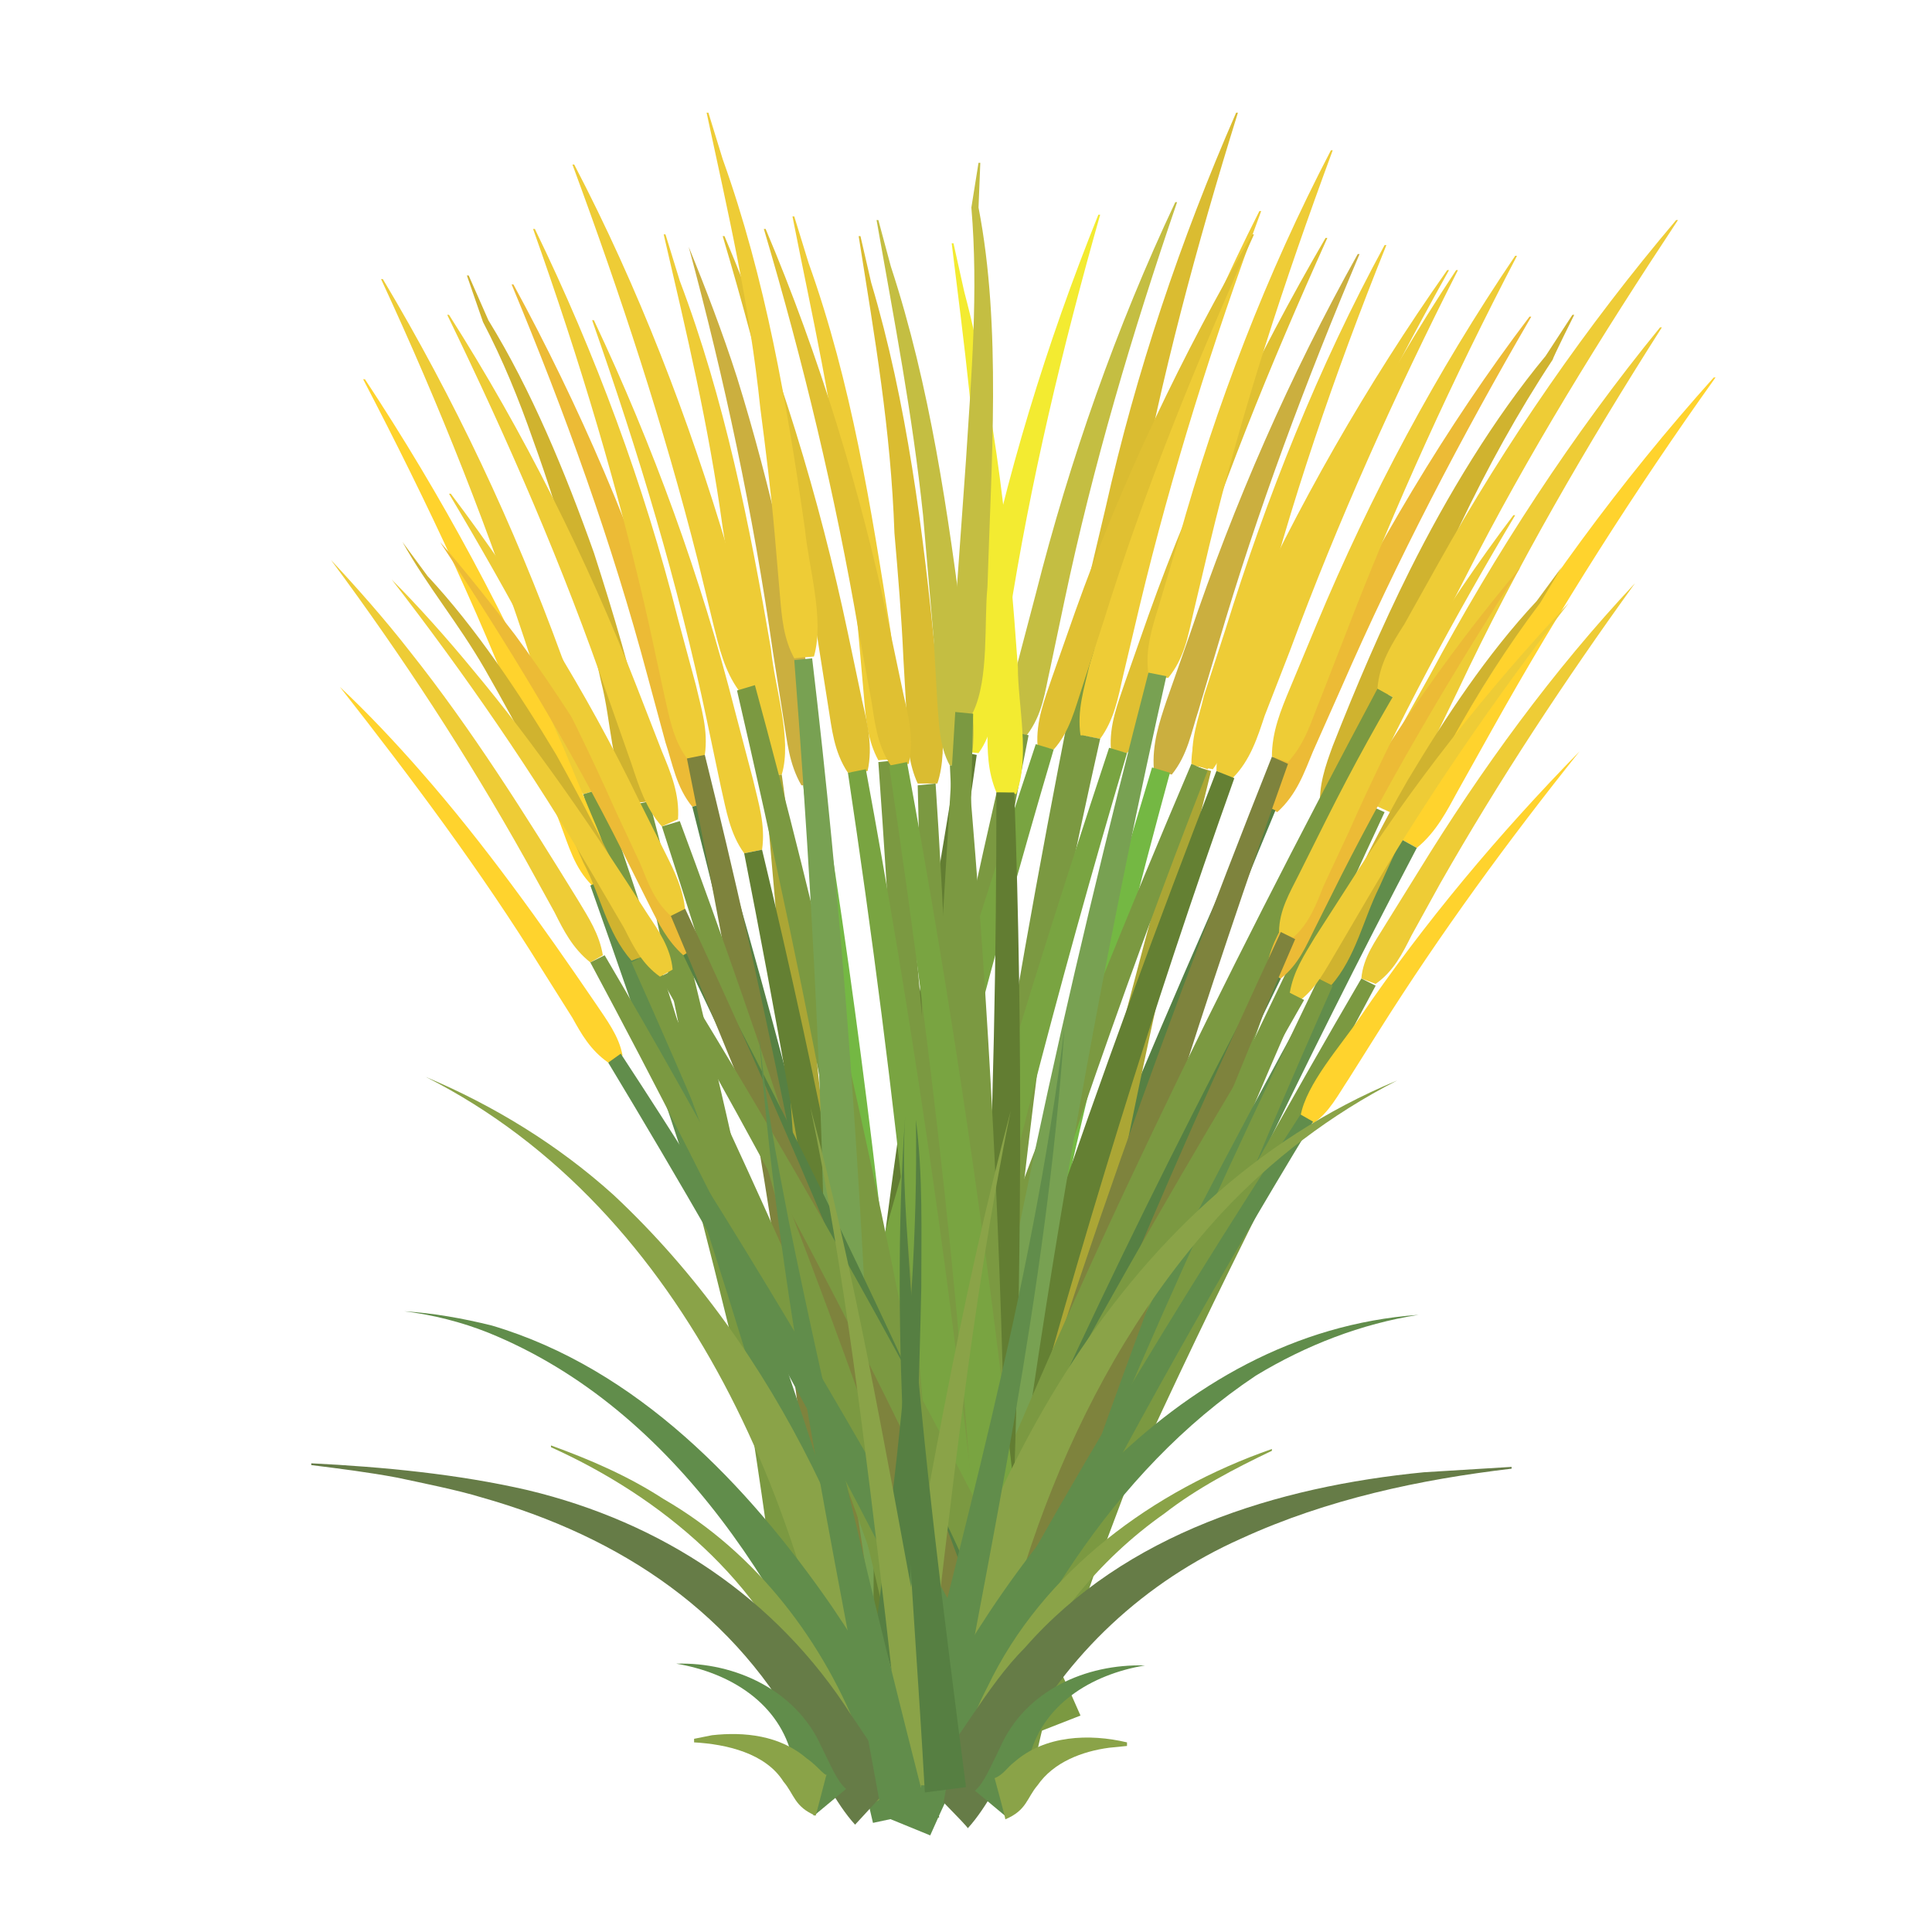 <svg xmlns="http://www.w3.org/2000/svg" version="1.1" xmlns:xlink="http://www.w3.org/1999/xlink" xmlns:svgjs="http://svgjs.dev/svgjs" viewBox="0 0 108 108" style="" x="0" y="0"><style type="text/css">
	.st0{fill:#ECBB36;}
	.st1{fill:#568043;}
	.st2{fill:#DABC31;}
	.st3{fill:#7B9941;}
	.st4{fill:#F3EB31;}
	.st5{fill:#627D32;}
	.st6{fill:#C4BE42;}
	.st7{fill:#EECC36;}
	.st8{fill:#ABA635;}
	.st9{fill:#CBAF3F;}
	.st10{fill:#74B843;}
	.st11{fill:#E0C032;}
	.st12{fill:#79A441;}
	.st13{fill:#648033;}
	.st14{fill:#D0B32F;}
	.st15{fill:#78A152;}
	.st16{fill:#7E833D;}
	.st17{fill:#FFD32D;}
	.st18{fill:#618D4B;}
	.st19{fill:#8AA348;}
	.st20{fill:#667C47;}
	.st21{fill:#567F42;}
</style><g><g>
	<path class="st0" d="M70.5,44.9c0-1.4,0.7-2.6,1.2-3.7l1.7-3.5c3.4-7,7.4-13.8,12.1-20c0,0,0.1,0,0.1,0
		c-3.9,6.7-7.5,13.6-10.6,20.7c0,0-1.6,3.6-1.6,3.6c-0.5,1.2-0.9,2.4-2,3.4L70.5,44.9L70.5,44.9z"></path>
</g><g>
	<path class="st1" d="M50.2,96.1c5.7-17.5,12.7-34.5,20.2-51.2c0,0,0.9,0.4,0.9,0.4c-5.3,12.7-10,25.6-14.3,38.6
		c-1.4,4.3-2.8,8.7-4,13.1L50.2,96.1L50.2,96.1z"></path>
</g><g>
	<path class="st2" d="M60.5,36.1c-0.3-1.4,0.1-2.6,0.4-3.9l0.9-3.8c1.7-7.6,4.2-15,7.3-22.1c0,0,0.1,0,0.1,0
		c-2.3,7.4-4.3,14.8-5.7,22.4c0,0-0.7,3.8-0.7,3.8c-0.2,1.3-0.4,2.5-1.2,3.7L60.5,36.1L60.5,36.1z"></path>
</g><g>
	<path class="st3" d="M52.2,90.4c1.6-18.3,4.7-36.3,8.3-54.3c0,0,1,0.2,1,0.2c-2.3,13.5-4.1,27-5.4,40.6c-0.4,4.5-0.8,9.1-1,13.6
		L52.2,90.4L52.2,90.4z"></path>
</g><g>
	<path class="st4" d="M53.7,42c-0.3-1.4,0-2.6,0.2-3.9l0.8-3.8c1.5-7.6,3.8-15.1,6.7-22.3c0,0,0.1,0,0.1,0
		c-2.1,7.4-3.9,14.9-5.1,22.6c0,0-0.6,3.8-0.6,3.8c-0.2,1.3-0.3,2.6-1.1,3.7L53.7,42L53.7,42z"></path>
</g><g>
	<path class="st5" d="M46.8,96.5c1.1-18.3,3.7-36.4,6.8-54.5c0,0,1,0.2,1,0.2c-2,13.5-3.3,27.1-4.3,40.8c-0.3,4.5-0.6,9.1-0.6,13.6
		L46.8,96.5L46.8,96.5z"></path>
</g><g>
	<path class="st6" d="M56.5,40.9c-0.2-1.4,0.1-2.6,0.4-3.9l1-3.8c1.9-7.5,4.5-14.9,7.8-21.9c0,0,0.1,0,0.1,0
		c-2.5,7.3-4.7,14.7-6.3,22.3c0,0-0.8,3.8-0.8,3.8c-0.3,1.3-0.4,2.5-1.3,3.7L56.5,40.9L56.5,40.9z"></path>
</g><g>
	<path class="st3" d="M46.8,95c2.1-18.2,5.5-36.2,9.7-54.1c0,0,1,0.2,1,0.2c-2.7,13.4-4.7,26.9-6.4,40.5c-0.5,4.5-1,9.1-1.3,13.5
		L46.8,95L46.8,95z"></path>
</g><g>
	<path class="st7" d="M60.4,41.1c-0.2-1.4,0.2-2.6,0.5-3.9l1.1-3.7c2.1-7.5,4.9-14.8,8.4-21.7c0,0,0.1,0,0.1,0
		c-2.7,7.3-5,14.6-6.8,22.1c0,0-0.9,3.8-0.9,3.8c-0.3,1.3-0.5,2.5-1.3,3.6L60.4,41.1L60.4,41.1z"></path>
</g><g>
	<path class="st3" d="M49.5,94.9c2.5-18.2,6.4-36.1,11-53.8c0,0,1,0.2,1,0.2c-3,13.3-5.4,26.8-7.4,40.4c-0.6,4.5-1.3,9-1.6,13.5
		L49.5,94.9L49.5,94.9z"></path>
</g><g>
	<path class="st7" d="M66.7,42.8c-0.2-1.4,0.3-2.6,0.6-3.9l1.2-3.7c2.3-7.4,5.2-14.7,8.9-21.5c0,0,0.1,0,0.1,0
		c-2.9,7.2-5.4,14.5-7.3,22c0,0-1,3.7-1,3.7c-0.3,1.2-0.6,2.5-1.4,3.6L66.7,42.8L66.7,42.8z"></path>
</g><g>
	<path class="st8" d="M54.4,96.4c2.9-18.1,7.3-35.9,12.3-53.6c0,0,1,0.3,1,0.3c-3.3,13.3-6,26.7-8.3,40.2c-0.7,4.5-1.5,9-2,13.5
		L54.4,96.4L54.4,96.4z"></path>
</g><g>
	<path class="st9" d="M64.5,43c-0.1-1.4,0.3-2.6,0.7-3.8l1.3-3.7c2.5-7.4,5.6-14.5,9.4-21.3c0,0,0.1,0,0.1,0
		c-3,7.1-5.7,14.3-7.9,21.8c0,0-1.1,3.7-1.1,3.7c-0.4,1.2-0.6,2.5-1.5,3.6L64.5,43L64.5,43z"></path>
</g><g>
	<path class="st10" d="M50.9,96.2c3.4-18,8.2-35.7,13.5-53.3c0,0,1,0.3,1,0.3c-3.6,13.2-6.7,26.6-9.3,40c-0.9,4.5-1.7,9-2.3,13.4
		L50.9,96.2L50.9,96.2z"></path>
</g><g>
	<path class="st11" d="M62.1,41.9c-0.1-1.4,0.4-2.6,0.8-3.8l1.3-3.7c2.6-7.3,6-14.4,9.9-21.1c0,0,0.1,0,0.1,0
		c-3.2,7.1-6.1,14.2-8.4,21.6c0,0-1.2,3.7-1.2,3.7c-0.4,1.2-0.7,2.5-1.6,3.5L62.1,41.9L62.1,41.9z"></path>
</g><g>
	<path class="st12" d="M47.2,94.8c3.8-18,9-35.5,14.8-53c0,0,1,0.3,1,0.3c-3.9,13.1-7.3,26.4-10.3,39.8c-1,4.4-1.9,8.9-2.6,13.4
		L47.2,94.8L47.2,94.8z"></path>
</g><g>
	<path class="st11" d="M58,41.7c-0.1-1.4,0.4-2.6,0.8-3.8l1.3-3.7c2.6-7.3,6-14.4,9.9-21.1c0,0,0.1,0,0.1,0
		c-3.2,7.1-6.1,14.2-8.4,21.6c0,0-1.2,3.7-1.2,3.7c-0.4,1.2-0.7,2.5-1.6,3.5L58,41.7L58,41.7z"></path>
</g><g>
	<path class="st12" d="M43.1,94.6c3.8-18,9-35.5,14.8-53c0,0,1,0.3,1,0.3C55,55.1,51.6,68.4,48.7,81.8c-1,4.4-1.9,8.9-2.6,13.4
		L43.1,94.6L43.1,94.6z"></path>
</g><g>
	<path class="st7" d="M66.6,42.7c0-1.4,0.6-2.6,1.1-3.8l1.6-3.5c3.2-7.1,7.1-13.9,11.6-20.3c0,0,0.1,0,0.1,0
		c-3.8,6.8-7.2,13.7-10.1,20.9c0,0-1.5,3.6-1.5,3.6c-0.5,1.2-0.9,2.4-1.9,3.4L66.6,42.7L66.6,42.7z"></path>
</g><g>
	<path class="st3" d="M47.6,94.4c5.2-17.6,11.8-34.8,19-51.7c0,0,0.9,0.4,0.9,0.4c-5,12.8-9.4,25.8-13.4,38.9
		c-1.3,4.4-2.6,8.8-3.7,13.1L47.6,94.4L47.6,94.4z"></path>
</g><g>
	<path class="st7" d="M68,43.1c0-1.4,0.5-2.6,1-3.8l1.5-3.6c3-7.2,6.6-14.1,10.9-20.6c0,0,0.1,0,0.1,0C78,22,74.8,29.1,72.1,36.4
		c0,0-1.4,3.6-1.4,3.6c-0.4,1.2-0.8,2.5-1.8,3.5L68,43.1L68,43.1z"></path>
</g><g>
	<path class="st13" d="M50.6,95.3C55.3,77.5,61.4,60.2,68,43.1c0,0,1,0.4,1,0.4c-4.6,12.9-8.6,26-12.2,39.3
		c-1.2,4.4-2.3,8.8-3.3,13.2L50.6,95.3L50.6,95.3z"></path>
</g><g>
	<path class="st14" d="M73.8,45.2c-0.1-1.3,0.3-2.4,0.7-3.5c1.3-3.3,2.7-6.6,4.3-9.8c2.1-4.2,4.7-8.5,7.6-12c0,0,1.5-2.3,1.5-2.3
		l0.1,0c0,0-1.2,2.4-1.2,2.5c-3.9,5.9-6.8,12.4-9.3,19c-1,2.2-1.2,4.6-2.7,6.5C74.8,45.5,73.8,45.2,73.8,45.2L73.8,45.2z"></path>
</g><g>
	<path class="st3" d="M55.2,97c5.1-17.7,11.6-34.8,18.6-51.8c0,0,0.9,0.4,0.9,0.4c-4.9,12.8-9.2,25.8-13.1,39
		c-1.3,4.4-2.6,8.8-3.6,13.2L55.2,97L55.2,97z"></path>
</g><g>
	<path class="st7" d="M64.2,37.7c-0.2-1.4,0.2-2.6,0.6-3.9l1.1-3.7c2.1-7.5,4.9-14.8,8.5-21.7c0,0,0.1,0,0.1,0
		c-2.7,7.3-5.1,14.6-6.9,22.1c0,0-0.9,3.8-0.9,3.8c-0.3,1.3-0.5,2.5-1.4,3.6L64.2,37.7L64.2,37.7z"></path>
</g><g>
	<path class="st15" d="M53,91.4c2.6-18.2,6.6-36,11.2-53.8c0,0,1,0.2,1,0.2c-3,13.3-5.5,26.8-7.5,40.3c-0.7,4.5-1.3,9-1.7,13.5
		L53,91.4L53,91.4z"></path>
</g><g>
	<path class="st7" d="M71.1,42.3c0-1.4,0.5-2.6,1-3.8l1.5-3.6c3-7.2,6.7-14.1,11.1-20.6c0,0,0.1,0,0.1,0c-3.6,6.9-6.8,13.9-9.6,21.2
		c0,0-1.4,3.6-1.4,3.6c-0.5,1.2-0.8,2.4-1.8,3.5L71.1,42.3L71.1,42.3z"></path>
</g><g>
	<path class="st16" d="M53.4,94.4c4.8-17.8,10.9-35,17.7-52.1c0,0,0.9,0.4,0.9,0.4c-4.6,12.9-8.7,26-12.4,39.2
		c-1.2,4.4-2.4,8.8-3.3,13.2L53.4,94.4L53.4,94.4z"></path>
</g><g>
	<path class="st7" d="M76.6,44.9c0.1-1.4,0.8-2.5,1.4-3.7l1.9-3.4c3.7-6.9,8-13.5,12.9-19.5c0,0,0.1,0,0.1,0
		c-4.2,6.6-8.1,13.3-11.4,20.3c0,0-1.7,3.5-1.7,3.5c-0.6,1.2-1,2.4-2.1,3.3L76.6,44.9L76.6,44.9z"></path>
</g><g>
	<path class="st3" d="M54.2,95.4c6.4-17.3,14.1-34,22.3-50.4c0,0,0.9,0.4,0.9,0.4c-5.8,12.4-11.1,25.1-15.9,38
		C60,87.7,58.4,92,57,96.3L54.2,95.4L54.2,95.4z"></path>
</g><g>
	<path class="st7" d="M77,38.5c0.1-1.4,0.8-2.5,1.5-3.6l1.9-3.4c3.8-6.8,8.3-13.3,13.3-19.2c0,0,0.1,0,0.1,0
		c-4.3,6.5-8.4,13.1-11.9,20c0,0-1.8,3.5-1.8,3.5c-0.6,1.2-1.1,2.3-2.2,3.2L77,38.5L77,38.5z"></path>
</g><g>
	<path class="st3" d="M53.4,88.4C60.2,71.3,68.3,54.8,77,38.5c0,0,0.9,0.5,0.9,0.5C71.8,51.3,66.2,63.9,61,76.6
		c-1.7,4.2-3.4,8.5-4.8,12.8L53.4,88.4L53.4,88.4z"></path>
</g><g>
	<path class="st17" d="M78.3,46.9c0.2-1.4,0.9-2.5,1.6-3.6l2-3.3c4-6.7,8.7-13.1,13.9-18.9c0,0,0.1,0,0.1,0
		c-4.5,6.3-8.7,12.9-12.5,19.7c0,0-1.9,3.4-1.9,3.4c-0.6,1.1-1.2,2.3-2.3,3.2L78.3,46.9L78.3,46.9z"></path>
</g><g>
	<path class="st18" d="M53.4,96.2c7.3-17,15.8-33.3,24.9-49.3c0,0,0.9,0.5,0.9,0.5C72.8,59.6,66.9,72,61.4,84.6
		c-1.8,4.2-3.6,8.4-5.2,12.7L53.4,96.2L53.4,96.2z"></path>
</g><g>
	<path class="st0" d="M38.7,45.1c-0.9-1.1-1.1-2.4-1.5-3.6l-1-3.7c-2-7.5-4.6-14.7-7.6-21.9c0,0,0.1,0,0.1,0
		c3.7,6.8,6.8,14,9.1,21.4c0,0,1.2,3.7,1.2,3.7c0.4,1.2,0.8,2.5,0.7,3.8L38.7,45.1L38.7,45.1z"></path>
</g><g>
	<path class="st1" d="M49.6,98.7c-2.5-18-6.4-35.9-10.9-53.6c0,0,1-0.3,1-0.3C43.6,58,47,71.3,49.9,84.7c1,4.5,1.9,9,2.6,13.5
		L49.6,98.7L49.6,98.7z"></path>
</g><g>
	<path class="st2" d="M51.3,43.8c-0.5-1.1-0.6-2.3-0.6-3.5l-0.2-3.5c-0.1-2.3-0.3-4.7-0.5-7C49.8,24,48.9,18.9,48,13.2
		c0,0,0.1,0,0.1,0l0.6,2.6c2,6.7,2.9,13.9,3.6,20.9c0.1,2.1,0.8,5,0.1,7.1C52.4,43.8,51.3,43.8,51.3,43.8L51.3,43.8z"></path>
</g><g>
	<path class="st3" d="M50,98.4c1.6-18.1,1.8-36.4,1.3-54.5c0,0,1-0.1,1-0.1c0.9,13.7,1.2,27.4,1.1,41.1c-0.1,4.6-0.1,9.1-0.5,13.8
		L50,98.4L50,98.4z"></path>
</g><g>
	<path class="st4" d="M55.7,44.3c-0.5-1.2-0.5-2.3-0.5-3.5l-0.1-3.5c-0.1-2.3-0.1-4.7-0.3-7c-0.2-5.8-0.9-11-1.6-16.7
		c0,0,0.1,0,0.1,0l0.6,2.7c1.8,6.8,2.5,13.9,3,21c0,2.1,0.7,5-0.1,7.1C56.7,44.3,55.7,44.3,55.7,44.3L55.7,44.3z"></path>
</g><g>
	<path class="st5" d="M52.9,98.8c2.1-18,2.8-36.3,2.8-54.5c0,0,1,0,1,0c0.5,13.7,0.4,27.4-0.1,41.1c-0.2,4.6-0.4,9.1-0.9,13.7
		L52.9,98.8L52.9,98.8z"></path>
</g><g>
	<path class="st6" d="M53.1,42.8c-0.6-1.1-0.6-2.3-0.7-3.5l-0.2-3.5c-0.2-2.3-0.4-4.7-0.6-7C51,23.1,50,18,49,12.3c0,0,0.1,0,0.1,0
		l0.7,2.6c2.2,6.7,3.2,13.8,4.1,20.8c0.1,2.1,0.9,5,0.3,7.1C54.1,42.8,53.1,42.8,53.1,42.8L53.1,42.8z"></path>
</g><g>
	<path class="st3" d="M53.1,97.4c1.2-18.1,0.9-36.4,0-54.6c0,0,1-0.1,1-0.1c1.2,13.7,1.9,27.4,2.1,41.1c0,4.6,0.1,9.1-0.1,13.8
		L53.1,97.4L53.1,97.4z"></path>
</g><g>
	<path class="st6" d="M53.4,39.8c-0.7-2,0-5,0.1-7.1c0,0,0.5-7,0.5-7c0.3-4.7,0.7-9.4,0.3-14.1c0,0,0.4-2.5,0.4-2.5c0,0,0.1,0,0.1,0
		l-0.1,2.5l0,0c1.3,6.7,0.7,14.4,0.5,21.2c-0.2,2,0.1,5.1-0.8,7C54.4,39.9,53.4,39.8,53.4,39.8L53.4,39.8z"></path>
</g><g>
	<polygon class="st3" points="50.1,94.2 53.4,39.8 54.4,39.9 53.1,94.2 50.1,94.2 	"></polygon>
</g><g>
	<path class="st7" d="M49.1,42.5c-0.6-1.1-0.7-2.3-0.8-3.5L48,35.6c-0.2-2.3-0.5-4.7-0.8-7c-0.6-5.8-1.8-10.9-2.9-16.5
		c0,0,0.1,0,0.1,0c0,0,0.8,2.6,0.8,2.6c2.4,6.7,3.5,13.7,4.6,20.7c0.2,2.1,1,5,0.4,7.1C50.1,42.4,49.1,42.5,49.1,42.5L49.1,42.5z"></path>
</g><g>
	<path class="st3" d="M50.4,97.1c0.7-18.1,0-36.4-1.3-54.5c0,0,1-0.1,1-0.1c1.6,13.6,2.5,27.3,3.1,41c0.2,4.6,0.3,9.1,0.2,13.8
		L50.4,97.1L50.4,97.1z"></path>
</g><g>
	<path class="st7" d="M42.7,43.4c-0.6-1.1-0.8-2.3-0.9-3.4l-0.4-3.5c-0.3-2.3-0.6-4.6-1-7c-0.8-5.8-2-10.8-3.3-16.4c0,0,0.1,0,0.1,0
		c0,0,0.8,2.6,0.8,2.6c2.5,6.6,3.9,13.6,5.1,20.6c0.2,2.1,1.2,5,0.6,7C43.7,43.3,42.7,43.4,42.7,43.4L42.7,43.4z"></path>
</g><g>
	<path class="st8" d="M45.3,97.9c0.3-18.2-0.9-36.4-2.6-54.5c0,0,1-0.1,1-0.1c1.9,13.6,3.2,27.2,4,40.9c0.3,4.6,0.5,9.1,0.5,13.8
		L45.3,97.9L45.3,97.9z"></path>
</g><g>
	<path class="st9" d="M44.8,43.9c-0.7-1.2-0.8-2.5-1-3.7l-0.6-3.8c-1.1-7.7-2.7-15.2-4.7-22.6c0.9,2.2,1.9,4.8,2.7,7.3
		c1.9,6.1,3.3,12.6,4.4,18.9c0.2,1.3,0.5,2.5,0.2,3.9L44.8,43.9L44.8,43.9z"></path>
</g><g>
	<path class="st10" d="M48.8,98.3c-0.2-18.2-1.7-36.4-3.9-54.4c0,0,1-0.1,1-0.1c2.2,13.5,3.8,27.2,5,40.8c0.4,4.6,0.7,9.1,0.9,13.8
		L48.8,98.3L48.8,98.3z"></path>
</g><g>
	<path class="st11" d="M47.4,43.2c-0.8-1.2-0.9-2.5-1.1-3.7l-0.6-3.8c-1.3-7.6-3.1-15.1-5.3-22.5c0,0,0.1,0,0.1,0
		c3,7.1,5.3,14.6,6.9,22.2c0,0,0.8,3.8,0.8,3.8c0.3,1.3,0.6,2.5,0.3,3.9L47.4,43.2L47.4,43.2z"></path>
</g><g>
	<path class="st12" d="M52.7,97.5c-0.6-18.2-2.6-36.3-5.3-54.3c0,0,1-0.2,1-0.2c2.5,13.5,4.5,27.1,6,40.7c0.5,4.6,1,9.1,1.2,13.7
		L52.7,97.5L52.7,97.5z"></path>
</g><g>
	<path class="st11" d="M49.8,42.8c-0.8-1.2-0.9-2.5-1.1-3.7L48,35.3c-1.3-7.6-3.1-15.1-5.3-22.5c0,0,0.1,0,0.1,0
		c3,7.1,5.3,14.6,6.9,22.2c0,0,0.8,3.8,0.8,3.8c0.3,1.3,0.6,2.5,0.3,3.9L49.8,42.8L49.8,42.8z"></path>
</g><g>
	<path class="st12" d="M55,97.1c-0.6-18.2-2.6-36.3-5.3-54.3c0,0,1-0.2,1-0.2c2.5,13.5,4.5,27.1,6,40.7c0.5,4.6,1,9.1,1.2,13.7
		L55,97.1L55,97.1z"></path>
</g><g>
	<path class="st7" d="M41.3,38.6c-0.8-1.1-1.1-2.4-1.4-3.6L39,31.3c-1.9-7.5-4.3-14.8-7-22.1c0,0,0.1,0,0.1,0
		c3.6,6.9,6.4,14.2,8.6,21.6c0,0,1.1,3.7,1.1,3.7c0.4,1.2,0.8,2.5,0.6,3.9L41.3,38.6L41.3,38.6z"></path>
</g><g>
	<path class="st3" d="M50.8,92.4c-2-18.1-5.5-36.1-9.6-53.8c0,0,1-0.3,1-0.3c3.6,13.2,6.6,26.6,9.2,40.1c0.8,4.5,1.7,9,2.3,13.6
		L50.8,92.4L50.8,92.4z"></path>
</g><g>
	<path class="st7" d="M41.6,47.7c-0.8-1.1-1-2.4-1.3-3.7l-0.8-3.8c-1.6-7.6-3.8-14.9-6.4-22.3c0,0,0.1,0,0.1,0
		c3.3,7,6,14.4,7.9,21.9c0,0,1,3.8,1,3.8c0.3,1.3,0.7,2.5,0.5,3.9L41.6,47.7L41.6,47.7z"></path>
</g><g>
	<path class="st13" d="M49.5,101.7c-1.5-18.1-4.4-36.2-7.9-54c0,0,1-0.2,1-0.2c3.2,13.3,5.8,26.8,8,40.4c0.7,4.5,1.4,9,1.9,13.7
		L49.5,101.7L49.5,101.7z"></path>
</g><g>
	<path class="st14" d="M35.3,44.9c-1.2-2.1-1.1-4.5-1.7-6.8c-1-4.6-2.2-9.1-3.8-13.5C29,22.3,28.1,20.1,27,18l-0.9-2.6l0.1,0
		l1.1,2.5c2.4,3.9,4.3,8.5,5.9,13c1.1,3.4,2.1,6.8,2.9,10.3c0.3,1.2,0.5,2.3,0.2,3.6L35.3,44.9L35.3,44.9z"></path>
</g><g>
	<path class="st3" d="M44.5,98.8c-1.9-18.1-5.2-36.1-9.2-53.8c0,0,1-0.2,1-0.2c3.5,13.3,6.5,26.7,9,40.2c0.8,4.5,1.6,9,2.2,13.6
		L44.5,98.8L44.5,98.8z"></path>
</g><g>
	<path class="st7" d="M44.4,36.8c-0.6-1.1-0.7-2.3-0.8-3.5l-0.3-3.5c-0.2-2.3-0.5-4.7-0.8-7c-0.6-5.8-1.8-10.9-3-16.5
		c0,0,0.1,0,0.1,0c0,0,0.8,2.6,0.8,2.6c2.4,6.7,3.6,13.7,4.6,20.7c0.2,2.1,1.1,5,0.5,7.1C45.4,36.7,44.4,36.8,44.4,36.8L44.4,36.8z"></path>
</g><g>
	<path class="st15" d="M45.9,91.4c0.7-18.1-0.1-36.4-1.5-54.5c0,0,1-0.1,1-0.1C47,50.3,48,64,48.6,77.7c0.2,4.6,0.3,9.1,0.2,13.8
		L45.9,91.4L45.9,91.4z"></path>
</g><g>
	<path class="st7" d="M38.4,42.4c-0.8-1.1-1-2.4-1.3-3.7L36.3,35c-1.7-7.6-3.9-14.9-6.5-22.2c0,0,0.1,0,0.1,0c3.4,7,6.1,14.3,8,21.8
		c0,0,1,3.7,1,3.7c0.3,1.3,0.7,2.5,0.5,3.9L38.4,42.4L38.4,42.4z"></path>
</g><g>
	<path class="st16" d="M46.6,96.4c-1.6-18.1-4.6-36.2-8.2-54c0,0,1-0.2,1-0.2c3.3,13.3,6,26.8,8.2,40.3c0.7,4.5,1.4,9,1.9,13.7
		L46.6,96.4L46.6,96.4z"></path>
</g><g>
	<path class="st7" d="M32.6,44.4c-0.9-1.1-1.2-2.3-1.6-3.5l-1.2-3.7c-2.4-7.4-5.2-14.5-8.5-21.6c0,0,0.1,0,0.1,0
		c4,6.7,7.3,13.7,10,21.1c0,0,1.4,3.6,1.4,3.6c0.4,1.2,0.9,2.4,0.8,3.8L32.6,44.4L32.6,44.4z"></path>
</g><g>
	<path class="st3" d="M45.7,97.5c-3.2-17.9-7.9-35.6-13.1-53.1c0,0,1-0.3,1-0.3c4.5,13,8.4,26.2,11.8,39.5c1.1,4.4,2.3,8.9,3.2,13.4
		L45.7,97.5L45.7,97.5z"></path>
</g><g>
	<path class="st7" d="M37,46.2c-0.9-1-1.3-2.3-1.7-3.5L34,39c-2.5-7.3-5.6-14.4-9-21.4c0,0,0.1,0,0.1,0c4.2,6.6,7.7,13.6,10.5,20.8
		c0,0,1.4,3.6,1.4,3.6c0.5,1.2,1,2.4,0.9,3.8L37,46.2L37,46.2z"></path>
</g><g>
	<path class="st3" d="M51.3,99C47.7,81.1,42.6,63.5,37,46.2c0,0,1-0.3,1-0.3c4.8,12.9,9,26,12.8,39.2c1.3,4.4,2.5,8.8,3.5,13.4
		L51.3,99L51.3,99z"></path>
</g><g>
	<path class="st17" d="M33.1,49.5c-1-1-1.3-2.2-1.8-3.5l-1.4-3.6c-2.7-7.3-6-14.3-9.6-21.2c0,0,0.1,0,0.1,0
		c4.3,6.5,8,13.4,11.1,20.6c0,0,1.5,3.6,1.5,3.6c0.5,1.2,1.1,2.4,1,3.8L33.1,49.5L33.1,49.5z"></path>
</g><g>
	<path class="st18" d="M48.8,101.9c-4.1-17.7-9.7-35.2-15.8-52.4c0,0,0.9-0.4,0.9-0.4c5.1,12.8,9.7,25.7,13.8,38.9
		c1.4,4.4,2.7,8.8,3.9,13.3L48.8,101.9L48.8,101.9z"></path>
</g><g>
	<path class="st0" d="M38.2,53.4c-0.9-0.8-1.4-1.8-1.9-2.8l-1.5-3c-3-6-6.5-11.7-10.2-17.3c1.4,1.6,2.9,3.5,4.2,5.2
		c3.3,4.5,6.2,9.4,8.9,14.3c0.5,1,1.1,1.9,1.2,3.1L38.2,53.4L38.2,53.4z"></path>
</g><g>
	<path class="st1" d="M56.6,96.8C51.4,82,45,67.5,38.2,53.4c0,0,0.8-0.4,0.8-0.4c5.6,10.5,10.7,21.1,15.5,32c1.6,3.6,3.1,7.2,4.5,11
		L56.6,96.8L56.6,96.8z"></path>
</g><g>
	<path class="st14" d="M35.3,53.7c-1.4-1.6-1.7-3.6-2.7-5.5c-1.6-3.7-3.5-7.3-5.5-10.8c-1.5-2.6-3.2-4.6-4.6-7.1c0,0,0,0,0,0
		l1.4,1.9c2.7,2.9,5.1,6.5,7.2,10c1.5,2.7,2.9,5.4,4.2,8.2c0.4,0.9,0.8,1.9,0.8,3L35.3,53.7L35.3,53.7z"></path>
</g><g>
	<path class="st3" d="M52.3,97.7c-4.7-15-10.6-29.6-17-43.9c0,0,0.8-0.4,0.8-0.4c5.2,10.6,10,21.4,14.5,32.4
		c1.5,3.7,2.9,7.3,4.2,11.1L52.3,97.7L52.3,97.7z"></path>
</g><g>
	<path class="st7" d="M37.5,51.2c-0.9-0.8-1.3-1.9-1.7-2.9l-1.4-3c-2.7-6.1-5.9-12-9.3-17.7c0,0,0.1,0,0.1,0
		c4,5.3,7.6,11.1,10.5,17.1c0,0,1.5,3,1.5,3c0.5,1,1,2,1.1,3.2L37.5,51.2L37.5,51.2z"></path>
</g><g>
	<path class="st16" d="M53.7,95.4c-4.4-15-10.1-29.8-16.2-44.2c0,0,0.8-0.4,0.8-0.4c5,10.7,9.6,21.6,13.9,32.7
		c1.4,3.7,2.8,7.4,4,11.2L53.7,95.4L53.7,95.4z"></path>
</g><g>
	<path class="st7" d="M33,53.8C32,53,31.5,52,31,51l-1.6-2.9c-3.3-5.9-6.9-11.4-10.9-16.8c1.4,1.5,3,3.3,4.4,5.1
		c3.5,4.4,6.5,9.2,9.4,13.9c0.6,1,1.2,1.9,1.4,3.1L33,53.8L33,53.8z"></path>
</g><g>
	<path class="st3" d="M53.1,96.4C47.3,81.8,40.4,67.6,33,53.8c0,0,0.8-0.4,0.8-0.4c6,10.2,11.6,20.7,16.8,31.4
		c1.7,3.6,3.4,7.1,5,10.8L53.1,96.4L53.1,96.4z"></path>
</g><g>
	<path class="st7" d="M36.9,54.6c-1-0.7-1.5-1.7-2-2.7L33.2,49c-3.4-5.8-7.2-11.3-11.3-16.6c1.5,1.5,3.1,3.3,4.5,5
		c3.6,4.3,6.8,9,9.8,13.7c0.6,0.9,1.3,1.9,1.4,3.1L36.9,54.6L36.9,54.6z"></path>
</g><g>
	<path class="st3" d="M58.1,96.8C52,82.3,44.7,68.2,36.9,54.6c0,0,0.8-0.4,0.8-0.4c6.2,10.1,12.1,20.4,17.5,31
		c1.8,3.5,3.6,7,5.2,10.7L58.1,96.8L58.1,96.8z"></path>
</g><g>
	<path class="st17" d="M34,59.4c-1-0.7-1.5-1.6-2-2.5l-1.7-2.7c-3.4-5.5-7.3-10.7-11.3-15.8c1.5,1.4,3.1,3.1,4.5,4.7
		c3.6,4.1,6.8,8.6,9.8,13c0.6,0.9,1.3,1.8,1.5,2.9L34,59.4L34,59.4z"></path>
</g><g>
	<path class="st18" d="M55.7,99.8C49.3,85.9,41.9,72.5,34,59.4c0,0,0.7-0.5,0.7-0.5c6.3,9.6,12.2,19.5,17.8,29.6
		c1.9,3.4,3.7,6.7,5.4,10.2L55.7,99.8L55.7,99.8z"></path>
</g><g>
	<path class="st0" d="M70.8,54.3c0.1-1.2,0.7-2.2,1.2-3.1l1.6-2.9c3.3-5.9,7.1-11.5,11.4-16.6c0,0,0,0,0,0C81.4,37.3,78,43,75,48.9
		c0,0-1.5,3-1.5,3c-0.5,1-0.9,2-1.9,2.8L70.8,54.3L70.8,54.3z"></path>
</g><g>
	<path class="st1" d="M50.8,97.3c5.8-14.8,12.6-29,20-43c0,0,0.8,0.4,0.8,0.4c-5.2,10.6-9.9,21.4-14.3,32.4c-1.4,3.7-2.9,7.3-4.1,11
		L50.8,97.3L50.8,97.3z"></path>
</g><g>
	<path class="st14" d="M73.7,54.8c0-1.1,0.4-2.1,0.8-3c1.3-2.8,2.7-5.6,4.2-8.2c2.1-3.5,4.4-7,7.2-10c0,0,1.4-1.9,1.4-1.9l0,0
		c0,0-1.2,2-1.2,2c-3.7,4.9-6.5,10.3-9,15.9c-0.9,1.8-1.3,3.9-2.7,5.5C74.5,55.1,73.7,54.8,73.7,54.8L73.7,54.8z"></path>
</g><g>
	<path class="st3" d="M55,98.3C60.3,83.4,66.8,69,73.7,54.7c0,0,0.8,0.4,0.8,0.4c-4.8,10.8-9.2,21.7-13.3,32.8
		c-1.3,3.7-2.6,7.4-3.7,11.1L55,98.3L55,98.3z"></path>
</g><g>
	<path class="st7" d="M71.5,52.1c0-1.2,0.6-2.2,1.1-3.2l1.5-3c3-6,6.5-11.8,10.5-17.1c0,0,0.1,0,0.1,0c-3.4,5.7-6.6,11.6-9.3,17.7
		c0,0-1.4,3-1.4,3c-0.4,1-0.8,2.1-1.7,2.9L71.5,52.1L71.5,52.1z"></path>
</g><g>
	<path class="st16" d="M53.7,96c5-15,11.2-29.5,17.9-43.9c0,0,0.8,0.4,0.8,0.4c-4.7,10.8-8.8,21.9-12.7,33
		c-1.3,3.7-2.5,7.5-3.5,11.2L53.7,96L53.7,96z"></path>
</g><g>
	<path class="st7" d="M76.1,54.7c0.1-1.2,0.8-2.1,1.4-3.1l1.8-2.9c3.5-5.7,7.5-11.2,12.1-16.1c0,0,0,0,0,0
		c-3.9,5.4-7.6,11-10.9,16.8c0,0-1.6,2.9-1.6,2.9c-0.5,1-1,2-2,2.7L76.1,54.7L76.1,54.7z"></path>
</g><g>
	<path class="st3" d="M54.3,96.9c6.4-14.5,13.8-28.5,21.8-42.2c0,0,0.8,0.4,0.8,0.4c-5.6,10.4-10.8,21-15.6,31.8
		c-1.6,3.6-3.2,7.2-4.5,10.8L54.3,96.9L54.3,96.9z"></path>
</g><g>
	<path class="st7" d="M72.1,55.5c0.2-1.2,0.8-2.1,1.4-3.1l1.8-2.8c3.6-5.7,7.8-11,12.4-15.9c0,0,0,0,0,0
		c-4.1,5.3-7.9,10.8-11.3,16.6c0,0-1.7,2.9-1.7,2.9c-0.6,1-1.1,2-2,2.7L72.1,55.5L72.1,55.5z"></path>
</g><g>
	<path class="st3" d="M49.4,97.1C56.1,82.8,63.9,69,72.1,55.5c0,0,0.8,0.4,0.8,0.4C67,66.2,61.6,76.7,56.5,87.4
		c-1.7,3.6-3.3,7.1-4.8,10.7L49.4,97.1L49.4,97.1z"></path>
</g><g>
	<path class="st17" d="M72.7,62.4c0.3-1.8,2.3-4,3.3-5.5c3.6-5.3,7.8-10.3,12.3-14.9c0,0,0,0,0,0c-4,5-7.8,10.2-11.2,15.6
		c0,0-1.7,2.7-1.7,2.7c-0.6,0.9-1.1,1.9-2,2.5L72.7,62.4L72.7,62.4z"></path>
</g><g>
	<path class="st18" d="M49.8,101.7c6.8-13.6,14.6-26.6,22.9-39.4c0,0,0.7,0.4,0.7,0.4c-5.9,9.7-11.4,19.6-16.5,29.7
		c-1.7,3.4-3.4,6.8-4.9,10.2L49.8,101.7L49.8,101.7z"></path>
</g><g>
	<path class="st19" d="M50.4,100.2C53.8,84.1,62.2,67,78.1,60.4c-3.7,1.9-7,4.4-9.8,7.4c-8.2,8.9-12.4,21.1-13.9,32.9
		C54.4,100.7,50.4,100.2,50.4,100.2L50.4,100.2z"></path>
</g><g>
	<path class="st18" d="M50.4,98.8c5.6-11.6,15-24.3,28.9-25.3c-3.2,0.5-6.3,1.7-9.1,3.4c-8.1,5.4-13.3,14.3-16.6,23.1
		C53.6,100,50.4,98.8,50.4,98.8L50.4,98.8z"></path>
</g><g>
	<path class="st19" d="M52.4,100.5c1-1.8,1.8-4.3,2.8-6.2c3.1-6.5,9.3-11,15.9-13.3c0,0,0,0.1,0,0.1c-2.1,1-4.2,2.1-6,3.5
		c-3.7,2.6-6.7,6.3-8.4,10.5c-1,2.3-1.3,4.3-2.4,6.7C54.4,101.7,52.4,100.5,52.4,100.5L52.4,100.5z"></path>
</g><g>
	<path class="st20" d="M51.6,99.6c2-2.2,3.5-5.3,5.7-7.5c5.6-6.4,14.1-9,22.3-9.8c1.6-0.1,3.2-0.2,4.9-0.3l0,0.1
		c-5.1,0.6-10.3,1.7-15.1,3.9c-5.4,2.4-9.8,6.5-12.5,11.7c-0.8,1.4-1.7,3.3-2.8,4.5C54.1,102.1,51.6,99.6,51.6,99.6L51.6,99.6z"></path>
</g><g>
	<path class="st19" d="M49,100c0.2-1.5,0.5-3.4,0.8-4.9c1.9-10.8,3.9-22.5,6.7-33c-2.2,10.7-3.4,22.5-4.7,33.3
		c-0.1,1.3-0.4,3.4-0.5,4.6C51.4,100,49,100,49,100L49,100z"></path>
</g><g>
	<path class="st21" d="M47.8,100.1c1.5-12.4,3.6-25,3.4-37.5c0.4,3.1,0.3,6.3,0.3,9.4c-0.2,9.5-0.7,18.9-1.4,28.3
		C50.2,100.3,47.8,100.1,47.8,100.1L47.8,100.1z"></path>
</g><g>
	<path class="st18" d="M50.2,100.5c3.4-14.2,7.5-28.4,9.3-43c-1,14.7-4.2,29.1-6.8,43.5C52.7,101.1,50.2,100.5,50.2,100.5
		L50.2,100.5z"></path>
</g><g>
	<path class="st18" d="M54.5,100.1c0.5-0.4,0.9-1.4,1.4-2.4c1.4-3.2,4.8-4.7,8.1-4.6c-3,0.5-5.8,2.2-6.5,5.3c-0.3,0.9-0.4,2-1.2,3.2
		L54.5,100.1L54.5,100.1z"></path>
</g><g>
	<path class="st19" d="M55.6,99.4C55.5,99.4,55.5,99.4,55.6,99.4c0.5-0.2,0.7-0.6,1.1-0.9c1.7-1.5,4.2-1.6,6.3-1.1c0,0,0,0.2,0,0.2
		l-1,0.1c-1.5,0.2-3.1,0.8-4,2.1c-0.6,0.7-0.6,1.4-1.8,1.9C56.2,101.6,55.6,99.4,55.6,99.4L55.6,99.4z"></path>
</g><g>
	<path class="st19" d="M47.5,100.5c-2-15.6-8.9-32.8-23.7-40.3c3.8,1.6,7.4,3.8,10.5,6.6c9.3,8.7,14.6,20.8,17.2,33.1
		C51.5,100,47.5,100.5,47.5,100.5L47.5,100.5z"></path>
</g><g>
	<path class="st18" d="M48.3,99.8c-3.9-10.2-10.4-21-21-25.3c-1.5-0.6-3.1-1-4.7-1.2c1.6,0.1,3.3,0.4,4.9,0.8
		c8.1,2.4,14.3,8.9,19,15.7c1.9,2.8,3.6,5.7,5,8.8L48.3,99.8L48.3,99.8z"></path>
</g><g>
	<path class="st19" d="M47.5,101.6c-1.1-2.4-1.4-4.4-2.4-6.7c-2.5-6.5-8.1-11.2-14.3-14c0,0,0-0.1,0-0.1c2.2,0.8,4.3,1.7,6.3,3
		c5.2,3,9,8,11.1,13.6c0.4,1.1,0.9,2.2,1.3,3L47.5,101.6L47.5,101.6z"></path>
</g><g>
	<path class="st20" d="M47.8,102c-1.1-1.2-2-3.1-2.8-4.5c-3.8-7.3-10.3-11.6-18.1-13.8c-1.3-0.4-3.3-0.8-4.7-1.1
		c-1.6-0.3-3.2-0.5-4.8-0.7l0-0.1c4,0.2,8.2,0.6,12.1,1.5c7.5,1.8,13.9,6,18.1,12.6c0.7,1,1.8,2.8,2.6,3.5
		C50.2,99.4,47.8,102,47.8,102L47.8,102z"></path>
</g><g>
	<path class="st19" d="M50.5,99.8c-0.2-2.6-0.7-6.7-1-9.4c-1.1-9.2-2.3-19.5-4.2-28.5c2.4,8.9,4.2,19.1,5.9,28.3
		c0.3,1.6,1,5.6,1.2,7.1c0.1,0.8,0.3,1.6,0.4,2.5C52.8,99.8,50.5,99.8,50.5,99.8L50.5,99.8z"></path>
</g><g>
	<path class="st21" d="M51.7,100.2c-0.7-12.6-2-25.2-1.1-37.8c-0.2,3.1,0.1,6.3,0.3,9.4c0.7,9.4,1.9,18.8,3.1,28.1
		C54,99.9,51.7,100.2,51.7,100.2L51.7,100.2z"></path>
</g><g>
	<path class="st18" d="M49.2,100.9c-2.6-14.4-5.8-28.9-6.8-43.5c0.3,3.7,1,7.3,1.7,10.9c2.2,10.8,4.8,21.5,7.5,32.1
		C51.7,100.3,49.2,100.9,49.2,100.9L49.2,100.9z"></path>
</g><g>
	<path class="st18" d="M45.5,101.5c-0.8-1.2-0.9-2.3-1.2-3.2c-0.7-3.1-3.5-4.8-6.5-5.3c3.3-0.1,6.7,1.5,8.1,4.6c0.5,1,0.9,2,1.4,2.4
		L45.5,101.5L45.5,101.5z"></path>
</g><g>
	<path class="st19" d="M45.6,101.5c-1.2-0.5-1.2-1.2-1.8-1.9c-1-1.6-3.2-2.1-5-2.2c0,0,0-0.2,0-0.2l1-0.2c1.8-0.2,3.8,0,5.3,1.3
		c0.3,0.2,0.6,0.5,0.8,0.7c0.2,0.2,0.4,0.3,0.3,0.2L45.6,101.5L45.6,101.5z"></path>
</g></g></svg>